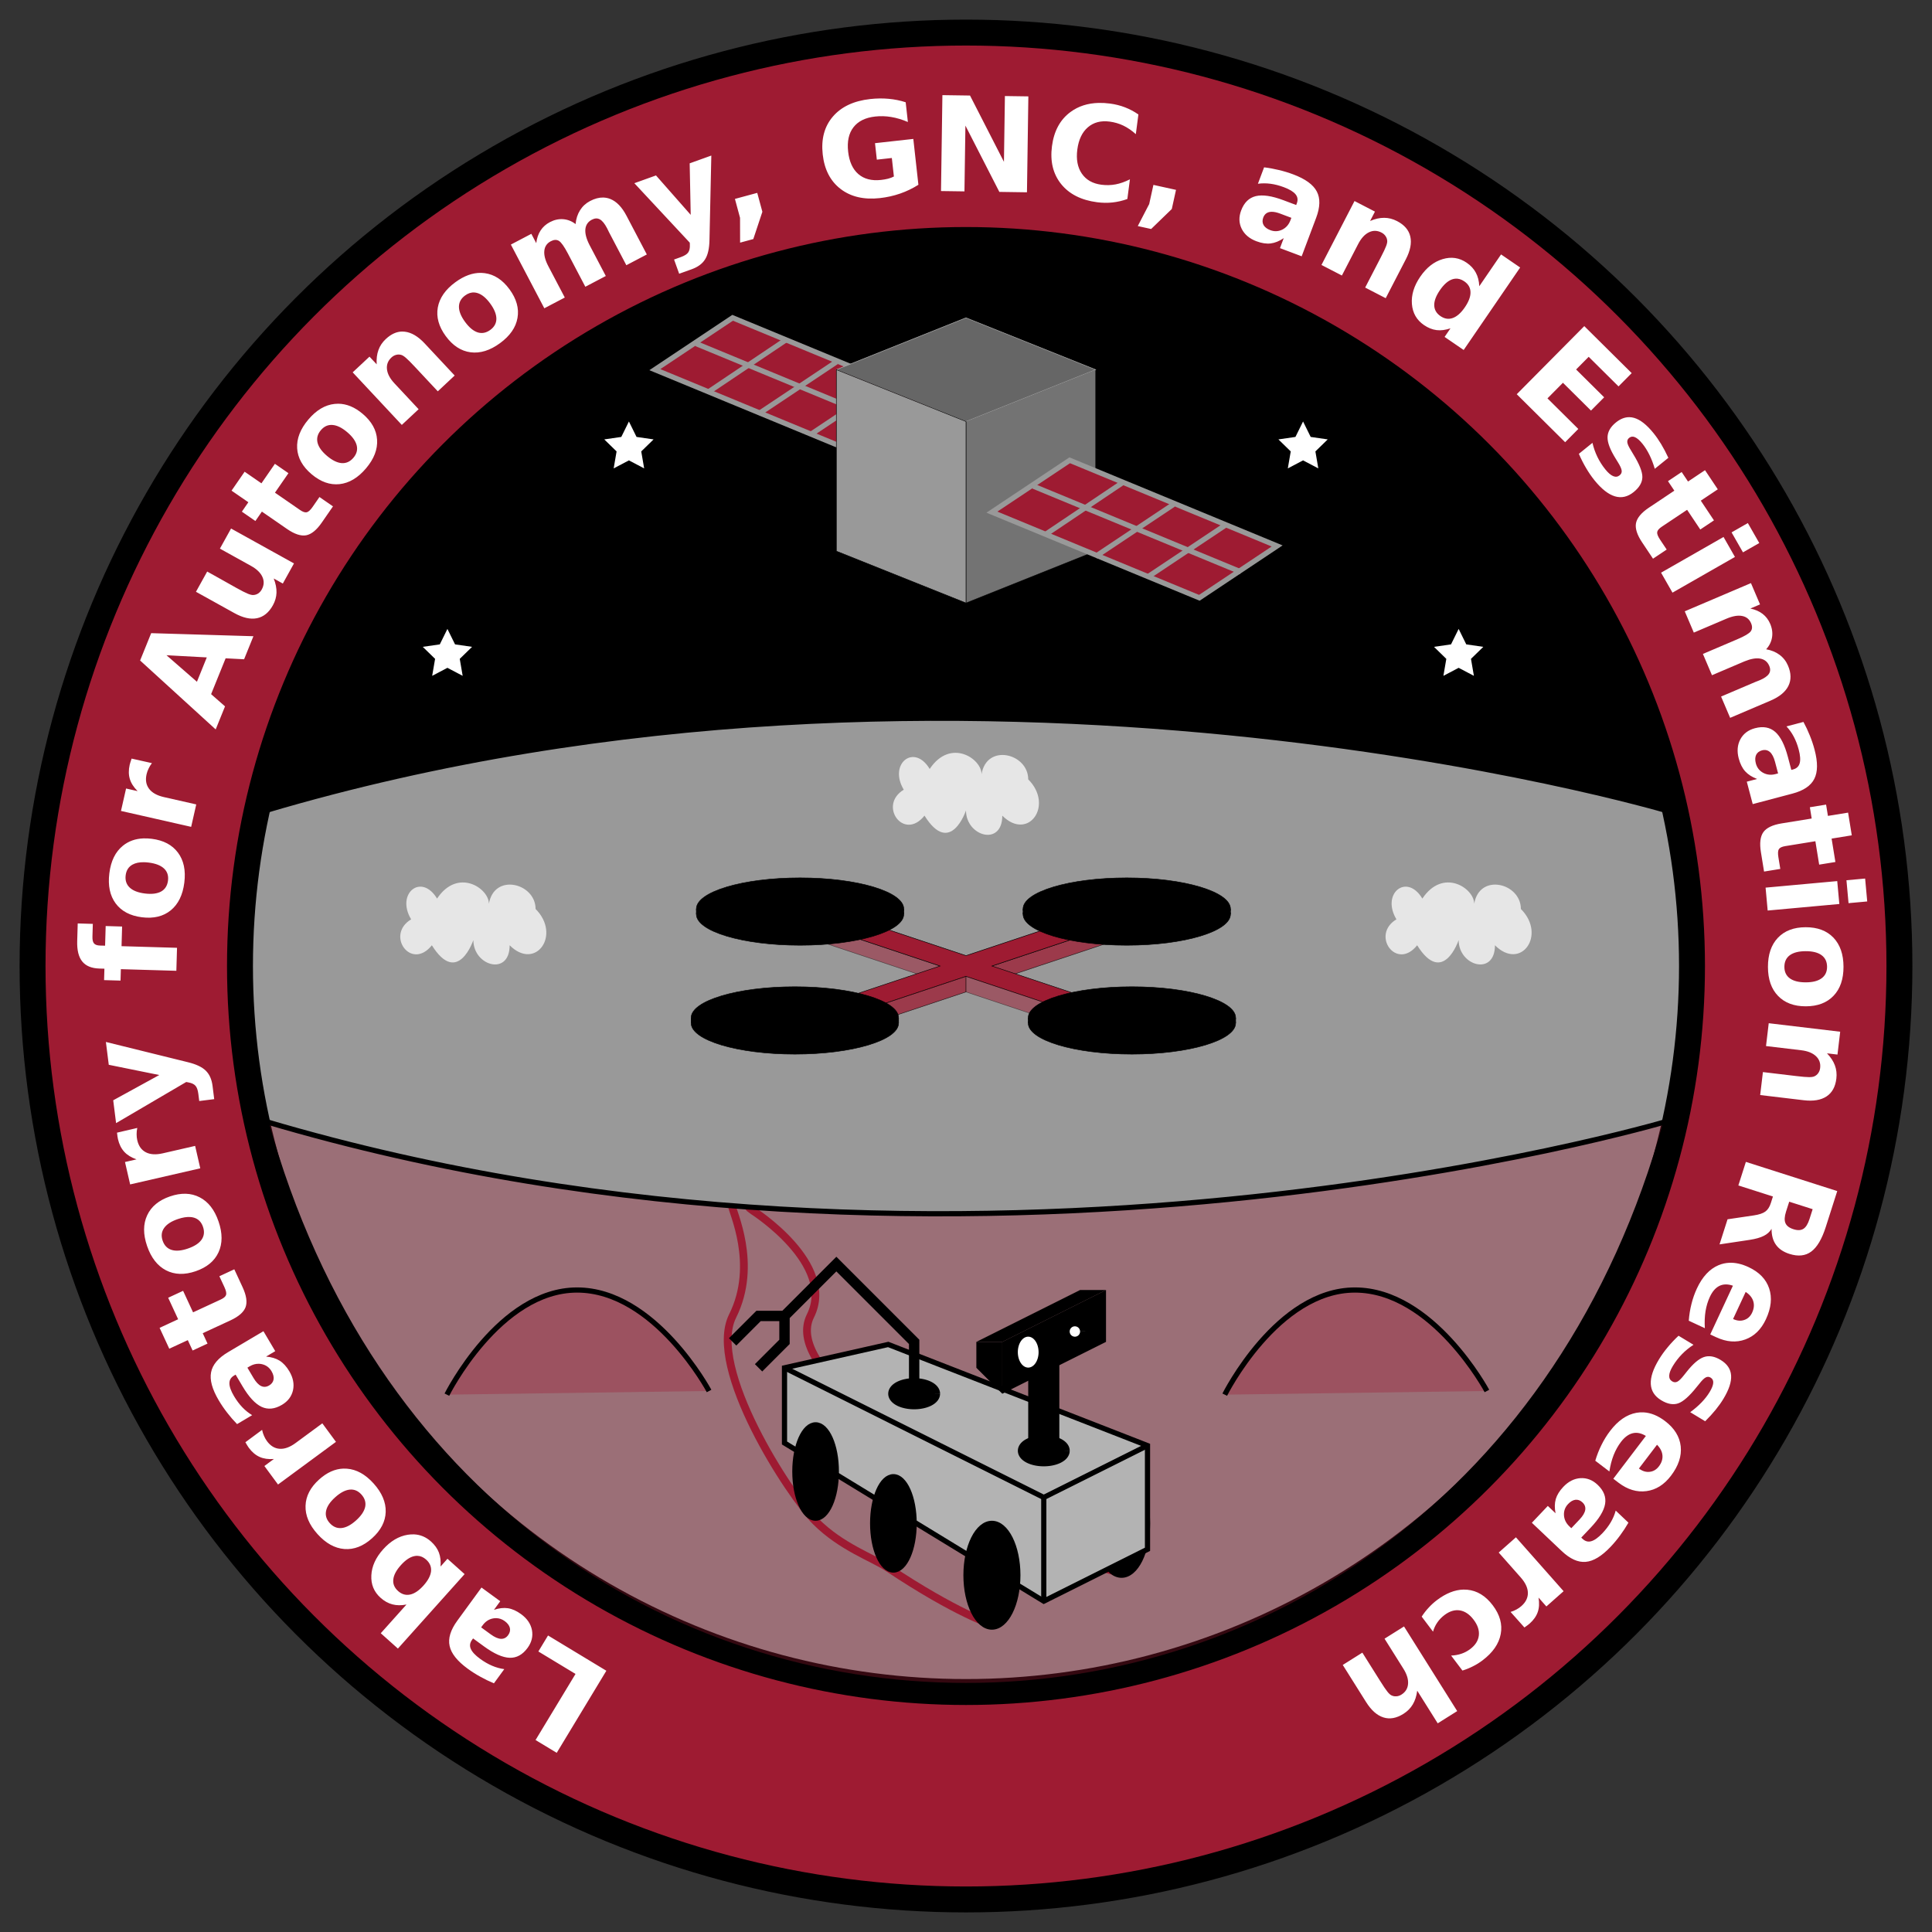 <?xml version="1.0" encoding="UTF-8" standalone="no"?>
<!-- Created with Inkscape (http://www.inkscape.org/) -->

<svg
   xmlns:dc="http://purl.org/dc/elements/1.1/"
   xmlns:cc="http://creativecommons.org/ns#"
   xmlns:rdf="http://www.w3.org/1999/02/22-rdf-syntax-ns#"
   xmlns:svg="http://www.w3.org/2000/svg"
   xmlns="http://www.w3.org/2000/svg"
   xmlns:sodipodi="http://sodipodi.sourceforge.net/DTD/sodipodi-0.dtd"
   xmlns:inkscape="http://www.inkscape.org/namespaces/inkscape"
   width="98.573mm"
   height="98.573mm"
   viewBox="0 0 98.573 98.573"
   version="1.1"
   id="svg8"
   inkscape:version="0.92.3 (2405546, 2018-03-11)"
   sodipodi:docname="logo.svg"
   inkscape:export-filename="C:\Users\jdlarson1\OneDrive - The University of Alabama\Documents - Personal\branding\lager_logo\logo.png"
   inkscape:export-xdpi="700"
   inkscape:export-ydpi="700">
  <rect x="0" y="0" width="98.573" height="98.573" fill="#333333" stroke="none"/>
  <defs
     id="defs2" />
  <sodipodi:namedview
     id="base"
     pagecolor="#ffffff"
     bordercolor="#666666"
     borderopacity="1.0"
     inkscape:pageopacity="0.0"
     inkscape:pageshadow="2"
     inkscape:zoom="2"
     inkscape:cx="-60.502647"
     inkscape:cy="190.44198"
     inkscape:document-units="mm"
     inkscape:current-layer="layer1"
     showgrid="true"
     inkscape:window-width="1920"
     inkscape:window-height="1017"
     inkscape:window-x="-8"
     inkscape:window-y="-8"
     inkscape:window-maximized="1"
     inkscape:snap-grids="true"
     inkscape:showpageshadow="0"
     inkscape:pagecheckerboard="0"
     inkscape:deskcolor="#d1d1d1"
     fit-margin-top="1"
     fit-margin-right="1"
     fit-margin-bottom="1"
     fit-margin-left="1">
    <inkscape:grid
       type="xygrid"
       id="grid815"
       originx="-56.547"
       originy="-104.172" />
  </sodipodi:namedview>
  <g
     inkscape:label="Layer 1"
     inkscape:groupmode="layer"
     id="layer1"
     transform="translate(-56.547,-94.255)">
    <ellipse
       style="fill:#9e1b32;fill-opacity:1;stroke:#000000;stroke-width:1.323;stroke-linejoin:bevel;stroke-miterlimit:4;stroke-dasharray:none;stroke-dashoffset:0"
       id="path817"
       cx="105.833"
       cy="143.542"
       rx="47.625"
       ry="47.625" />
    <circle
       style="fill:#999999;stroke:#000000;stroke-width:1.323;stroke-linejoin:bevel;stroke-miterlimit:4;stroke-dasharray:none;stroke-dashoffset:0"
       id="path819"
       cx="105.833"
       cy="143.542"
       r="37.042" />
    <path
       style="fill:#000000;stroke:#000000;stroke-width:0.265px;stroke-linecap:butt;stroke-linejoin:miter;stroke-opacity:1"
       d="m 70.115,135.604 c 35.719,-10.583 71.437,0 71.437,0 -6.615,-38.365 -63.5,-38.365 -71.437,0 z"
       id="path942"
       inkscape:connector-curvature="0"
       sodipodi:nodetypes="ccc" />
    <path
       style="font-style:normal;font-variant:normal;font-weight:bold;font-stretch:normal;font-size:6.703px;line-height:1.25;font-family:sans-serif;-inkscape-font-specification:'sans-serif Bold';text-align:start;letter-spacing:0px;word-spacing:0px;text-anchor:start;fill:#ffffff;fill-opacity:1;stroke:none;stroke-width:1;stroke-miterlimit:4;stroke-dasharray:none"
       d="m 394.828,373.996 -0.268,18.467 4.514,0.064 0.184,-12.664 6.533,12.762 5.318,0.078 0.268,-18.467 -4.514,-0.065 -0.186,12.664 -6.531,-12.762 z m -12.094,0.639 c -0.59,0.007 -1.192,0.045 -1.803,0.113 -3.164,0.351 -5.56,1.476 -7.191,3.375 -1.631,1.899 -2.284,4.328 -1.955,7.287 0.325,2.926 1.476,5.146 3.453,6.66 1.976,1.506 4.494,2.09 7.551,1.75 1.352,-0.15 2.648,-0.439 3.887,-0.867 1.239,-0.428 2.415,-0.994 3.531,-1.699 l -0.979,-8.826 -7.377,0.818 0.352,3.172 2.889,-0.32 0.396,3.564 c -0.321,0.168 -0.692,0.309 -1.111,0.422 -0.412,0.104 -0.862,0.184 -1.354,0.238 -1.811,0.201 -3.268,-0.171 -4.369,-1.119 -1.101,-0.948 -1.759,-2.393 -1.975,-4.336 -0.218,-1.959 0.124,-3.52 1.023,-4.682 0.907,-1.171 2.302,-1.861 4.188,-2.07 1.016,-0.113 2.044,-0.083 3.084,0.092 1.048,0.174 2.118,0.495 3.207,0.963 l -0.422,-3.799 c -1.042,-0.341 -2.137,-0.563 -3.285,-0.668 -0.57,-0.053 -1.15,-0.076 -1.74,-0.068 z m 42.166,0.859 c -2.092,0.052 -3.89,0.631 -5.395,1.738 -2.005,1.468 -3.199,3.664 -3.582,6.592 -0.382,2.919 0.207,5.351 1.766,7.293 1.56,1.934 3.866,3.101 6.916,3.5 1.022,0.134 2.018,0.147 2.988,0.041 0.97,-0.106 1.918,-0.328 2.844,-0.664 l 0.496,-3.789 c -0.953,0.482 -1.873,0.806 -2.76,0.973 -0.887,0.167 -1.8,0.189 -2.74,0.066 -1.684,-0.22 -2.938,-0.933 -3.762,-2.139 -0.824,-1.206 -1.112,-2.754 -0.865,-4.643 0.248,-1.897 0.925,-3.322 2.031,-4.275 1.106,-0.953 2.501,-1.318 4.186,-1.098 0.94,0.123 1.817,0.378 2.631,0.768 0.814,0.389 1.619,0.939 2.416,1.65 l 0.496,-3.789 c -0.808,-0.563 -1.666,-1.021 -2.576,-1.373 -0.91,-0.352 -1.878,-0.595 -2.9,-0.729 -0.762,-0.1 -1.492,-0.14 -2.189,-0.123 z m -74.562,10.135 -4.168,1.498 0.199,9.918 -6.684,-7.588 -4.168,1.496 10.674,11.453 0.014,0.402 c 0.031,0.646 -0.077,1.14 -0.322,1.482 -0.237,0.339 -0.71,0.635 -1.416,0.889 l -1.303,0.469 0.982,2.736 2.41,-0.865 c 1.203,-0.432 2.064,-1.07 2.584,-1.914 0.531,-0.839 0.812,-2.085 0.842,-3.734 z m 106.426,2.268 -1.189,3.162 c 0.79,-0.108 1.601,-0.108 2.432,0.002 0.831,0.11 1.691,0.332 2.578,0.666 1.096,0.412 1.845,0.87 2.246,1.373 0.404,0.496 0.481,1.072 0.234,1.729 l -0.121,0.324 -2.443,-0.92 c -2.238,-0.842 -4.017,-1.106 -5.334,-0.791 -1.309,0.318 -2.248,1.237 -2.82,2.758 -0.47,1.25 -0.438,2.426 0.1,3.527 0.548,1.096 1.495,1.897 2.838,2.402 0.996,0.375 1.906,0.516 2.734,0.422 0.831,-0.101 1.673,-0.441 2.525,-1.02 l -0.723,1.922 4.18,1.572 2.783,-7.398 c 0.781,-2.076 0.823,-3.77 0.127,-5.08 -0.686,-1.315 -2.198,-2.413 -4.537,-3.293 -0.895,-0.337 -1.813,-0.615 -2.752,-0.836 -0.936,-0.229 -1.889,-0.404 -2.857,-0.521 z m -21.309,3.381 -0.811,3.686 -2.199,4.24 2.572,0.566 3.977,-3.85 0.811,-3.686 z m -76.275,1.535 -4.297,1.164 0.984,3.641 0.012,4.777 2.543,-0.688 1.744,-5.252 z m -29.668,0.898 c -0.797,-0.015 -1.635,0.208 -2.516,0.67 -0.818,0.429 -1.464,1.025 -1.939,1.787 -0.472,0.751 -0.758,1.636 -0.855,2.656 -0.723,-0.561 -1.516,-0.876 -2.381,-0.943 -0.864,-0.068 -1.719,0.122 -2.566,0.566 -0.752,0.395 -1.351,0.931 -1.795,1.611 -0.437,0.676 -0.714,1.487 -0.832,2.434 l -0.943,-1.795 -3.941,2.07 6.439,12.266 3.943,-2.07 -3.17,-6.033 c -0.602,-1.146 -0.858,-2.135 -0.771,-2.963 0.083,-0.835 0.5,-1.449 1.252,-1.844 0.599,-0.314 1.12,-0.336 1.561,-0.065 0.437,0.264 1.012,1.076 1.725,2.434 l 3.357,6.396 3.943,-2.07 -3.164,-6.023 c -0.595,-1.169 -0.851,-2.166 -0.771,-2.99 0.087,-0.828 0.501,-1.437 1.246,-1.828 0.57,-0.299 1.086,-0.319 1.549,-0.059 0.459,0.253 0.917,0.815 1.373,1.684 0.1,0.19 0.172,0.337 0.219,0.443 0.054,0.102 0.102,0.202 0.145,0.301 l 3.357,6.396 3.943,-2.07 -3.922,-7.469 c -0.87,-1.657 -1.902,-2.727 -3.096,-3.209 -0.448,-0.181 -0.911,-0.274 -1.389,-0.283 z m 144.662,0.674 -6.365,12.307 3.934,2.033 3.131,-6.053 c 0.58,-1.121 1.268,-1.874 2.062,-2.262 0.798,-0.395 1.607,-0.379 2.428,0.045 0.337,0.174 0.599,0.403 0.787,0.686 0.193,0.276 0.3,0.58 0.32,0.916 0.019,0.251 -0.054,0.59 -0.219,1.016 -0.157,0.429 -0.511,1.174 -1.061,2.236 l -2.336,4.516 -0.631,1.221 3.955,2.045 3.877,-7.492 c 0.86,-1.663 1.146,-3.121 0.857,-4.375 -0.282,-1.251 -1.134,-2.243 -2.555,-2.979 -0.806,-0.417 -1.63,-0.626 -2.475,-0.627 -0.841,-0.008 -1.744,0.195 -2.709,0.605 l 0.932,-1.803 z m -15.992,2.072 c 0.472,-0.011 1.031,0.106 1.68,0.35 l 2.154,0.811 -0.18,0.475 c -0.317,0.841 -0.847,1.444 -1.592,1.807 -0.742,0.355 -1.502,0.387 -2.281,0.094 -0.625,-0.235 -1.06,-0.567 -1.305,-0.994 -0.234,-0.432 -0.252,-0.909 -0.055,-1.434 0.215,-0.571 0.594,-0.922 1.137,-1.053 0.138,-0.032 0.284,-0.051 0.441,-0.055 z m 44.207,8.207 -4.193,6.123 c -0.047,-1.012 -0.27,-1.883 -0.668,-2.615 -0.387,-0.734 -0.974,-1.372 -1.764,-1.912 -1.408,-0.964 -2.949,-1.194 -4.623,-0.691 -1.669,0.496 -3.108,1.624 -4.314,3.387 -1.207,1.762 -1.742,3.515 -1.605,5.258 0.141,1.736 0.916,3.084 2.324,4.049 0.796,0.545 1.604,0.869 2.424,0.971 0.82,0.102 1.713,-0.013 2.678,-0.342 l -1.133,1.654 3.674,2.516 10.875,-15.881 z m -196.375,3.553 c -1.617,-0.036 -3.269,0.563 -4.951,1.795 -1.929,1.413 -3.058,3.038 -3.389,4.875 -0.324,1.832 0.186,3.666 1.531,5.502 1.345,1.836 2.939,2.876 4.783,3.119 1.851,0.239 3.743,-0.348 5.672,-1.762 1.923,-1.408 3.042,-3.026 3.359,-4.854 0.324,-1.832 -0.186,-3.666 -1.531,-5.502 -1.345,-1.836 -2.939,-2.876 -4.783,-3.119 -0.23,-0.031 -0.46,-0.05 -0.691,-0.055 z m 187.52,1.121 c 0.599,-0.062 1.19,0.108 1.771,0.506 0.782,0.536 1.182,1.229 1.199,2.08 0.024,0.856 -0.339,1.827 -1.084,2.916 -0.745,1.089 -1.52,1.777 -2.326,2.064 -0.8,0.292 -1.593,0.169 -2.375,-0.367 -0.777,-0.531 -1.175,-1.224 -1.197,-2.08 -0.017,-0.851 0.346,-1.82 1.092,-2.908 0.745,-1.089 1.519,-1.78 2.318,-2.072 0.202,-0.072 0.402,-0.118 0.602,-0.139 z m -188.803,2.654 c 0.205,0.015 0.411,0.056 0.619,0.123 0.827,0.263 1.631,0.931 2.416,2.002 0.785,1.071 1.181,2.044 1.188,2.918 0.002,0.868 -0.386,1.586 -1.164,2.156 -0.792,0.58 -1.604,0.741 -2.438,0.482 -0.832,-0.27 -1.639,-0.941 -2.424,-2.012 -0.785,-1.071 -1.178,-2.041 -1.18,-2.908 0,-0.879 0.396,-1.608 1.188,-2.188 0.584,-0.428 1.181,-0.619 1.795,-0.574 z m 213.68,6.475 -13.004,13.113 9.32,9.242 2.533,-2.557 -5.938,-5.887 2.979,-3.004 5.402,5.355 2.535,-2.555 -5.402,-5.357 2.422,-2.441 5.744,5.697 2.535,-2.557 z m -227.559,1.045 c -1.102,0.002 -2.163,0.482 -3.186,1.438 -0.663,0.619 -1.136,1.327 -1.42,2.123 -0.289,0.79 -0.402,1.707 -0.338,2.754 l -1.387,-1.482 -3.234,3.023 9.459,10.121 3.236,-3.023 -4.654,-4.979 c -0.862,-0.922 -1.341,-1.823 -1.439,-2.701 -0.104,-0.885 0.181,-1.643 0.855,-2.273 0.277,-0.259 0.581,-0.43 0.91,-0.512 0.324,-0.088 0.647,-0.085 0.971,0.008 0.243,0.067 0.537,0.249 0.883,0.547 0.352,0.292 0.935,0.874 1.752,1.748 l 3.473,3.715 0.938,1.002 3.252,-3.041 -5.76,-6.162 v -0.002 c -1.278,-1.368 -2.555,-2.125 -3.834,-2.273 -0.159,-0.019 -0.319,-0.029 -0.477,-0.029 z m -12.342,13.898 c -0.23,-0.001 -0.46,0.011 -0.691,0.035 -1.845,0.19 -3.536,1.195 -5.074,3.016 -1.543,1.827 -2.26,3.672 -2.15,5.535 0.115,1.857 1.043,3.52 2.781,4.988 1.739,1.469 3.533,2.105 5.383,1.908 1.855,-0.203 3.556,-1.218 5.1,-3.045 1.538,-1.821 2.246,-3.655 2.125,-5.506 -0.115,-1.857 -1.043,-3.522 -2.781,-4.99 -1.521,-1.285 -3.085,-1.931 -4.691,-1.941 z m 248.602,2.588 c -0.88,-0.016 -1.749,0.321 -2.605,1.014 -1.057,0.856 -1.596,1.802 -1.619,2.838 -0.022,1.036 0.492,2.396 1.539,4.084 l 0.412,0.668 c 0.482,0.766 0.739,1.328 0.771,1.684 0.044,0.356 -0.087,0.659 -0.395,0.908 -0.365,0.296 -0.777,0.348 -1.238,0.158 -0.461,-0.189 -0.963,-0.62 -1.508,-1.293 -0.602,-0.744 -1.112,-1.547 -1.531,-2.406 -0.414,-0.853 -0.732,-1.757 -0.953,-2.713 l -2.617,2.117 c 0.424,0.983 0.888,1.895 1.391,2.74 0.502,0.856 1.04,1.642 1.615,2.354 1.359,1.68 2.668,2.708 3.93,3.088 1.262,0.38 2.467,0.106 3.615,-0.822 1.097,-0.887 1.654,-1.841 1.674,-2.865 0.02,-1.024 -0.57,-2.508 -1.771,-4.453 l -0.402,-0.676 c -0.432,-0.679 -0.675,-1.202 -0.725,-1.564 -0.044,-0.357 0.072,-0.646 0.348,-0.869 0.34,-0.275 0.716,-0.319 1.131,-0.135 0.426,0.186 0.905,0.606 1.434,1.26 0.493,0.609 0.939,1.318 1.34,2.129 0.401,0.811 0.747,1.709 1.035,2.695 l 2.615,-2.115 c -0.459,-0.987 -0.922,-1.868 -1.391,-2.645 -0.469,-0.777 -0.961,-1.482 -1.475,-2.117 -1.307,-1.616 -2.552,-2.591 -3.736,-2.928 -0.296,-0.084 -0.589,-0.129 -0.883,-0.135 z M 277.404,437.5 c 0.865,0.062 1.806,0.52 2.82,1.377 1.014,0.857 1.626,1.708 1.838,2.557 0.206,0.843 -0.002,1.634 -0.625,2.371 -0.633,0.75 -1.385,1.096 -2.256,1.041 -0.872,-0.067 -1.814,-0.528 -2.828,-1.385 -1.014,-0.857 -1.625,-1.708 -1.83,-2.551 -0.207,-0.855 0.007,-1.657 0.641,-2.406 0.623,-0.737 1.369,-1.071 2.24,-1.004 z m -11.09,7.48 -2.594,3.756 -3.236,-2.236 -2.518,3.645 3.236,2.234 -1.25,1.812 2.605,1.799 1.25,-1.811 4.834,3.34 c 1.438,0.994 2.667,1.401 3.684,1.221 1.014,-0.191 2.018,-1.007 3.012,-2.445 l 2.158,-3.123 -2.605,-1.801 -1.293,1.873 c -0.431,0.624 -0.812,0.977 -1.141,1.061 -0.335,0.079 -0.768,-0.064 -1.297,-0.43 l -4.834,-3.34 2.594,-3.754 z m 275.342,1.225 -3.27,2.186 -1.225,-1.832 -2.633,1.758 1.223,1.832 -4.887,3.264 c -1.454,0.971 -2.285,1.962 -2.492,2.973 -0.196,1.013 0.193,2.247 1.164,3.701 l 2.107,3.158 2.635,-1.76 -1.264,-1.893 c -0.421,-0.631 -0.612,-1.115 -0.568,-1.451 0.05,-0.341 0.342,-0.69 0.877,-1.047 l 4.887,-3.262 2.535,3.795 2.633,-1.758 -2.533,-3.797 3.271,-2.184 z m 8.248,10.182 -3.135,1.793 2.197,3.844 3.137,-1.793 z m -292.031,1.049 -2.148,3.873 5.982,3.318 c 1.103,0.612 1.837,1.321 2.201,2.127 0.364,0.806 0.321,1.612 -0.127,2.42 -0.184,0.332 -0.416,0.588 -0.697,0.771 -0.277,0.177 -0.585,0.275 -0.926,0.293 -0.263,0.015 -0.621,-0.07 -1.074,-0.256 -0.461,-0.19 -1.179,-0.554 -2.152,-1.094 -0.332,-0.184 -0.989,-0.554 -1.973,-1.109 -0.991,-0.559 -1.814,-1.021 -2.471,-1.385 l -1.211,-0.674 -2.162,3.895 7.4,4.105 c 1.637,0.908 3.085,1.237 4.348,0.984 1.266,-0.259 2.288,-1.089 3.064,-2.488 0.436,-0.786 0.667,-1.597 0.695,-2.43 0.025,-0.844 -0.153,-1.754 -0.535,-2.73 l 1.752,0.973 2.148,-3.873 z m 287.35,1.627 -12.027,6.875 2.197,3.846 12.027,-6.875 z m 5.279,8.883 -12.746,5.43 1.744,4.098 6.271,-2.672 c 1.191,-0.507 2.195,-0.685 3.014,-0.531 0.826,0.15 1.405,0.615 1.738,1.396 0.265,0.622 0.244,1.143 -0.062,1.561 -0.299,0.414 -1.153,0.92 -2.564,1.521 l -6.646,2.832 1.746,4.098 6.26,-2.668 c 1.213,-0.499 2.226,-0.675 3.041,-0.529 0.818,0.153 1.393,0.617 1.723,1.391 0.252,0.592 0.228,1.109 -0.068,1.549 -0.289,0.437 -0.884,0.848 -1.787,1.232 -0.197,0.084 -0.35,0.144 -0.459,0.182 -0.106,0.045 -0.211,0.085 -0.312,0.119 l -6.646,2.832 1.746,4.098 7.76,-3.307 c 1.722,-0.734 2.873,-1.677 3.449,-2.828 0.576,-1.151 0.552,-2.458 -0.072,-3.922 -0.362,-0.85 -0.904,-1.543 -1.625,-2.078 -0.71,-0.531 -1.569,-0.886 -2.578,-1.066 0.617,-0.675 0.995,-1.441 1.133,-2.297 0.137,-0.856 0.019,-1.723 -0.355,-2.604 -0.333,-0.781 -0.821,-1.423 -1.463,-1.92 -0.639,-0.49 -1.425,-0.83 -2.359,-1.023 l 1.865,-0.795 z m -308.01,9.637 -2.131,5.262 14.551,13.271 1.797,-4.438 -2.678,-2.352 2.795,-6.902 3.555,0.186 1.797,-4.438 z m 2.949,4.25 7.758,0.418 -1.898,4.689 z m 315.164,12.842 -3.266,0.861 c 0.546,0.581 1.016,1.242 1.408,1.982 0.392,0.741 0.709,1.569 0.951,2.486 0.299,1.132 0.359,2.008 0.182,2.627 -0.17,0.616 -0.594,1.014 -1.271,1.193 l -0.334,0.088 -0.668,-2.523 c -0.611,-2.312 -1.425,-3.914 -2.445,-4.805 -1.018,-0.883 -2.312,-1.116 -3.883,-0.701 -1.292,0.341 -2.231,1.051 -2.816,2.127 -0.576,1.082 -0.681,2.316 -0.314,3.703 0.272,1.029 0.686,1.854 1.242,2.475 0.564,0.619 1.33,1.108 2.295,1.467 l -1.986,0.523 1.141,4.318 7.643,-2.02 c 2.145,-0.567 3.55,-1.515 4.215,-2.842 0.674,-1.321 0.691,-3.19 0.053,-5.605 -0.244,-0.925 -0.548,-1.833 -0.912,-2.727 -0.356,-0.895 -0.767,-1.771 -1.232,-2.629 z m -7.545,5.402 c 0.411,-0.019 0.774,0.108 1.09,0.383 0.423,0.374 0.752,1.009 0.988,1.902 l 0.588,2.225 -0.49,0.129 c -0.869,0.23 -1.667,0.146 -2.395,-0.25 -0.72,-0.398 -1.186,-1.001 -1.398,-1.807 -0.171,-0.646 -0.151,-1.192 0.055,-1.639 0.216,-0.441 0.595,-0.732 1.137,-0.875 0.147,-0.039 0.289,-0.062 0.426,-0.068 z m -314.336,1.656 c -0.113,0.313 -0.192,0.554 -0.238,0.721 -0.054,0.165 -0.098,0.32 -0.131,0.465 -0.228,1.005 -0.221,1.916 0.025,2.732 0.24,0.807 0.739,1.588 1.498,2.344 l -2.219,-0.502 -0.98,4.318 13.512,3.064 0.979,-4.318 -6.225,-1.412 c -1.327,-0.301 -2.277,-0.83 -2.85,-1.586 -0.579,-0.766 -0.742,-1.703 -0.49,-2.812 0.086,-0.378 0.216,-0.742 0.389,-1.092 0.166,-0.36 0.38,-0.709 0.643,-1.047 z m 326.244,8.859 -3.125,0.508 0.352,2.172 -5.799,0.941 c -1.726,0.28 -2.892,0.838 -3.5,1.672 -0.599,0.841 -0.759,2.124 -0.479,3.85 l 0.607,3.748 3.127,-0.508 -0.365,-2.246 c -0.122,-0.749 -0.093,-1.267 0.086,-1.555 0.187,-0.289 0.598,-0.487 1.232,-0.59 l 5.801,-0.941 0.73,4.506 3.125,-0.508 -0.73,-4.504 3.883,-0.631 -0.709,-4.371 -3.883,0.631 z m -323.988,6.508 c -1.541,0.061 -2.853,0.533 -3.936,1.414 -1.442,1.166 -2.31,2.93 -2.605,5.295 -0.297,2.373 0.108,4.311 1.217,5.812 1.11,1.493 2.794,2.382 5.053,2.664 2.258,0.282 4.109,-0.164 5.553,-1.338 1.444,-1.182 2.314,-2.959 2.611,-5.332 0.296,-2.365 -0.112,-4.29 -1.223,-5.775 -1.11,-1.493 -2.794,-2.382 -5.053,-2.664 -0.565,-0.071 -1.104,-0.097 -1.617,-0.076 z m 0.109,4.586 c 0.294,0.005 0.606,0.027 0.936,0.068 1.317,0.165 2.297,0.545 2.938,1.141 0.632,0.594 0.887,1.369 0.768,2.326 -0.122,0.974 -0.562,1.675 -1.322,2.104 -0.767,0.419 -1.81,0.548 -3.127,0.383 -1.317,-0.165 -2.292,-0.544 -2.924,-1.139 -0.639,-0.604 -0.899,-1.393 -0.777,-2.367 0.12,-0.957 0.563,-1.645 1.33,-2.064 0.569,-0.315 1.296,-0.465 2.18,-0.451 z m 331.395,3.143 -3.596,0.328 0.402,4.41 3.596,-0.328 z m -5.371,0.49 -13.795,1.26 0.402,4.41 13.797,-1.26 z m -338.764,8.152 -0.1,3.389 c -0.052,1.764 0.272,3.075 0.973,3.938 0.692,0.862 1.794,1.315 3.303,1.359 l 0.963,0.027 -0.064,2.201 3.166,0.092 0.065,-2.201 10.684,0.314 0.129,-4.426 -10.682,-0.314 0.109,-3.783 -3.164,-0.094 -0.111,3.783 -0.965,-0.025 c -0.561,-0.016 -0.949,-0.152 -1.164,-0.406 -0.224,-0.254 -0.325,-0.694 -0.307,-1.32 l 0.072,-2.447 z m 332.678,0.73 c -2.276,0.006 -4.055,0.684 -5.338,2.031 -1.282,1.356 -1.921,3.23 -1.916,5.621 0.006,2.383 0.655,4.24 1.945,5.572 1.29,1.34 3.072,2.009 5.348,2.004 2.276,-0.006 4.057,-0.684 5.34,-2.031 1.282,-1.339 1.919,-3.201 1.914,-5.584 -0.006,-2.391 -0.653,-4.262 -1.943,-5.611 -1.29,-1.34 -3.074,-2.007 -5.35,-2.002 z m 0.012,4.613 c 1.328,-0.003 2.343,0.25 3.045,0.76 0.711,0.518 1.068,1.267 1.07,2.248 0.003,0.965 -0.351,1.704 -1.059,2.217 -0.7,0.514 -1.713,0.773 -3.041,0.775 -1.328,0.003 -2.346,-0.25 -3.057,-0.76 -0.702,-0.509 -1.056,-1.246 -1.059,-2.211 -0.003,-0.981 0.347,-1.733 1.047,-2.254 0.708,-0.514 1.725,-0.773 3.053,-0.775 z m -7.115,13.869 -0.523,4.396 6.768,0.807 c 1.253,0.149 2.2,0.529 2.842,1.137 0.65,0.609 0.922,1.372 0.812,2.289 -0.045,0.377 -0.168,0.701 -0.367,0.977 -0.191,0.276 -0.439,0.483 -0.746,0.621 -0.229,0.106 -0.571,0.157 -1.027,0.152 -0.457,0.004 -1.279,-0.065 -2.467,-0.207 l -5.049,-0.602 -1.363,-0.162 -0.527,4.422 8.377,0.998 h 0.002 c 1.859,0.222 3.323,-0.024 4.396,-0.734 1.072,-0.703 1.703,-1.847 1.893,-3.436 0.107,-0.901 0.013,-1.748 -0.283,-2.539 -0.288,-0.79 -0.794,-1.563 -1.518,-2.322 l 2.016,0.24 0.523,-4.398 z m -320.15,3.609 0.551,4.395 9.723,1.971 -8.865,4.865 0.553,4.395 13.504,-7.918 0.396,0.076 c 0.637,0.111 1.097,0.323 1.377,0.637 0.279,0.306 0.465,0.832 0.559,1.576 l 0.174,1.375 2.883,-0.363 -0.318,-2.541 c -0.159,-1.268 -0.594,-2.247 -1.305,-2.939 -0.703,-0.701 -1.856,-1.246 -3.459,-1.635 z m 6.041,16.553 -3.902,0.91 c 0.034,0.331 0.065,0.581 0.096,0.752 0.023,0.173 0.051,0.33 0.084,0.475 0.231,1.005 0.635,1.822 1.211,2.451 0.566,0.623 1.354,1.111 2.365,1.463 l -2.219,0.51 0.992,4.314 13.502,-3.1 -0.99,-4.316 -6.221,1.428 c -1.326,0.305 -2.412,0.241 -3.256,-0.191 -0.854,-0.439 -1.407,-1.211 -1.662,-2.32 -0.087,-0.378 -0.129,-0.762 -0.125,-1.152 -0.006,-0.396 0.035,-0.804 0.125,-1.223 z m 309.709,6.537 -1.449,4.537 6.658,2.125 -0.41,1.285 c -0.236,0.738 -0.586,1.276 -1.049,1.613 -0.465,0.345 -1.205,0.593 -2.223,0.744 l -5.057,0.748 -1.543,4.832 5.781,-0.867 c 1.174,-0.179 2.087,-0.439 2.74,-0.775 0.658,-0.326 1.158,-0.776 1.498,-1.352 -0.008,1.244 0.272,2.264 0.84,3.061 0.566,0.804 1.431,1.39 2.594,1.762 1.681,0.537 3.083,0.388 4.207,-0.447 1.121,-0.828 2.051,-2.401 2.791,-4.719 l 2.213,-6.928 z m -300.365,6.135 c -0.951,-0.029 -1.965,0.14 -3.041,0.51 -2.153,0.739 -3.62,1.954 -4.4,3.643 -0.783,1.681 -0.789,3.648 -0.016,5.902 0.776,2.262 1.993,3.824 3.648,4.686 1.653,0.854 3.556,0.912 5.709,0.174 2.153,-0.739 3.62,-1.954 4.4,-3.643 0.778,-1.697 0.778,-3.675 0.002,-5.938 -0.773,-2.254 -1.984,-3.804 -3.635,-4.65 -0.827,-0.427 -1.716,-0.655 -2.668,-0.684 z m 308.709,1.529 4.512,1.441 -0.609,1.908 c -0.304,0.951 -0.694,1.575 -1.17,1.873 -0.479,0.306 -1.119,0.332 -1.92,0.076 -0.809,-0.258 -1.323,-0.652 -1.543,-1.182 -0.223,-0.521 -0.184,-1.258 0.119,-2.209 z M 250.086,590 c 0.235,0.021 0.457,0.062 0.666,0.125 0.829,0.256 1.402,0.841 1.715,1.754 0.318,0.928 0.229,1.752 -0.266,2.471 -0.505,0.714 -1.385,1.286 -2.641,1.717 -1.256,0.431 -2.298,0.518 -3.127,0.262 -0.839,-0.261 -1.418,-0.855 -1.736,-1.783 -0.313,-0.913 -0.218,-1.726 0.287,-2.439 0.497,-0.711 1.373,-1.282 2.629,-1.713 0.942,-0.323 1.767,-0.454 2.473,-0.393 z m 296.234,8.807 c -0.702,0.032 -1.381,0.182 -2.035,0.451 -1.739,0.728 -3.136,2.227 -4.193,4.5 -0.442,0.95 -0.79,1.944 -1.045,2.98 -0.262,1.033 -0.435,2.108 -0.518,3.225 l 3.096,1.439 c -0.074,-1.171 -0.031,-2.261 0.129,-3.27 0.164,-0.997 0.441,-1.917 0.834,-2.762 0.487,-1.047 1.101,-1.753 1.844,-2.117 0.742,-0.364 1.608,-0.374 2.596,-0.033 l -4.367,9.387 1.145,0.533 v -0.002 c 1.989,0.925 3.854,1.069 5.596,0.434 1.738,-0.628 3.066,-1.928 3.984,-3.902 1.009,-2.168 1.216,-4.146 0.619,-5.934 -0.6,-1.78 -1.926,-3.147 -3.975,-4.1 -1.304,-0.606 -2.539,-0.883 -3.709,-0.83 z m -287.824,1.256 -2.875,1.332 0.957,2.064 c 0.319,0.688 0.432,1.196 0.338,1.521 -0.102,0.329 -0.446,0.628 -1.029,0.898 l -5.332,2.471 -1.918,-4.143 -2.873,1.332 1.918,4.141 -3.568,1.654 1.861,4.018 3.568,-1.652 0.926,1.998 2.873,-1.332 -0.926,-1.998 5.332,-2.469 c 1.586,-0.735 2.559,-1.586 2.92,-2.553 0.35,-0.971 0.159,-2.25 -0.576,-3.836 z m 290.988,4.355 c 0.767,0.502 1.253,1.097 1.461,1.785 0.215,0.691 0.143,1.425 -0.219,2.203 -0.334,0.718 -0.839,1.188 -1.516,1.41 -0.672,0.233 -1.39,0.171 -2.152,-0.184 z m -285.379,7.562 -6.801,4.027 c -1.909,1.13 -3.002,2.425 -3.279,3.883 -0.288,1.455 0.205,3.258 1.479,5.408 0.487,0.823 1.027,1.615 1.621,2.375 0.587,0.764 1.222,1.495 1.904,2.193 l 2.904,-1.721 c -0.684,-0.41 -1.315,-0.918 -1.895,-1.523 -0.579,-0.606 -1.11,-1.317 -1.594,-2.133 -0.597,-1.008 -0.893,-1.833 -0.891,-2.477 -0.005,-0.639 0.293,-1.137 0.896,-1.494 l 0.299,-0.178 1.33,2.246 c 1.219,2.058 2.44,3.377 3.664,3.955 1.22,0.571 2.53,0.443 3.928,-0.385 1.149,-0.681 1.859,-1.62 2.129,-2.814 0.259,-1.198 0.022,-2.414 -0.709,-3.648 -0.542,-0.915 -1.167,-1.596 -1.871,-2.041 -0.712,-0.441 -1.581,-0.703 -2.607,-0.785 l 1.768,-1.047 z m 272.455,0.873 c -0.781,0.732 -1.483,1.477 -2.107,2.236 -0.635,0.762 -1.19,1.535 -1.664,2.318 -1.119,1.848 -1.643,3.43 -1.572,4.746 0.071,1.316 0.737,2.354 2,3.119 1.206,0.731 2.293,0.932 3.264,0.604 0.97,-0.328 2.166,-1.386 3.588,-3.176 l 0.5,-0.609 c 0.492,-0.637 0.9,-1.041 1.225,-1.211 0.32,-0.164 0.632,-0.152 0.936,0.031 0.374,0.226 0.543,0.565 0.51,1.018 -0.03,0.464 -0.263,1.056 -0.699,1.775 -0.406,0.67 -0.92,1.33 -1.547,1.982 -0.626,0.652 -1.356,1.281 -2.186,1.887 l 2.879,1.744 c 0.772,-0.766 1.444,-1.501 2.016,-2.205 0.572,-0.705 1.069,-1.405 1.492,-2.104 1.077,-1.777 1.572,-3.282 1.486,-4.51 -0.085,-1.228 -0.756,-2.222 -2.012,-2.982 -1.164,-0.705 -2.235,-0.892 -3.217,-0.561 -0.981,0.331 -2.089,1.274 -3.322,2.832 l -0.488,0.615 c -0.557,0.713 -0.997,1.145 -1.32,1.297 -0.32,0.163 -0.65,0.143 -0.988,-0.062 -0.403,-0.244 -0.593,-0.614 -0.57,-1.111 0.022,-0.498 0.256,-1.117 0.705,-1.857 0.496,-0.818 1.078,-1.572 1.744,-2.258 0.662,-0.679 1.405,-1.284 2.229,-1.816 z m -273.338,5.398 c 0.2,0.006 0.4,0.03 0.602,0.076 0.801,0.187 1.413,0.639 1.838,1.355 0.34,0.575 0.473,1.106 0.396,1.592 -0.088,0.483 -0.373,0.867 -0.855,1.152 -0.525,0.311 -1.04,0.349 -1.545,0.111 -0.509,-0.245 -0.998,-0.766 -1.469,-1.561 L 261.018,619 l 0.436,-0.26 c 0.58,-0.344 1.17,-0.505 1.77,-0.488 z m 266.607,9.352 c -0.462,-0.026 -0.927,0.004 -1.391,0.086 -1.855,0.34 -3.54,1.505 -5.059,3.5 -0.634,0.833 -1.188,1.729 -1.658,2.688 -0.477,0.953 -0.874,1.968 -1.193,3.041 l 2.715,2.066 c 0.178,-1.16 0.453,-2.215 0.824,-3.166 0.373,-0.939 0.842,-1.778 1.406,-2.52 0.699,-0.919 1.451,-1.477 2.254,-1.674 0.803,-0.197 1.651,-0.025 2.543,0.52 L 524,640.383 l 1.004,0.766 c 1.745,1.329 3.536,1.868 5.373,1.619 1.833,-0.242 3.408,-1.231 4.727,-2.963 1.448,-1.903 2.074,-3.791 1.873,-5.664 -0.206,-1.867 -1.208,-3.485 -3.006,-4.854 -1.373,-1.045 -2.753,-1.607 -4.141,-1.684 z m -254.387,2.115 -5.141,3.785 c -1.096,0.807 -2.116,1.178 -3.062,1.117 -0.958,-0.063 -1.775,-0.552 -2.449,-1.469 -0.23,-0.312 -0.42,-0.649 -0.572,-1.008 -0.163,-0.361 -0.287,-0.75 -0.371,-1.17 l -3.219,2.385 c 0.162,0.29 0.291,0.508 0.387,0.652 0.089,0.149 0.178,0.285 0.266,0.404 0.611,0.83 1.307,1.419 2.086,1.768 0.767,0.347 1.684,0.48 2.752,0.4 l -1.834,1.35 2.627,3.564 11.156,-8.213 z m 256.973,4.121 c 0.642,0.654 0.991,1.34 1.047,2.057 0.062,0.721 -0.166,1.423 -0.686,2.105 -0.48,0.63 -1.073,0.98 -1.781,1.053 -0.707,0.084 -1.395,-0.127 -2.064,-0.637 z m -252.941,4.594 c -1.606,0.058 -3.151,0.754 -4.633,2.084 -1.694,1.52 -2.569,3.211 -2.629,5.07 -0.065,1.854 0.699,3.666 2.291,5.439 1.597,1.78 3.325,2.743 5.186,2.891 1.855,0.141 3.63,-0.548 5.324,-2.068 1.694,-1.52 2.571,-3.211 2.631,-5.07 0.054,-1.866 -0.719,-3.689 -2.316,-5.469 -1.592,-1.774 -3.312,-2.727 -5.162,-2.861 -0.232,-0.018 -0.462,-0.024 -0.691,-0.016 z m 238.211,1.836 c -1.223,0.08 -2.328,0.64 -3.314,1.682 -0.732,0.772 -1.216,1.558 -1.451,2.357 -0.229,0.805 -0.241,1.713 -0.039,2.723 l -1.49,-1.412 -3.072,3.242 5.738,5.436 c 1.61,1.526 3.153,2.223 4.631,2.09 1.478,-0.121 3.078,-1.091 4.797,-2.904 0.658,-0.694 1.27,-1.43 1.838,-2.209 0.574,-0.774 1.105,-1.584 1.59,-2.432 l -2.451,-2.324 c -0.207,0.77 -0.523,1.517 -0.947,2.24 -0.424,0.723 -0.961,1.429 -1.613,2.117 -0.805,0.85 -1.519,1.361 -2.139,1.535 -0.613,0.18 -1.175,0.029 -1.684,-0.453 l -0.25,-0.238 1.795,-1.895 c 1.645,-1.736 2.578,-3.271 2.799,-4.607 0.215,-1.33 -0.268,-2.553 -1.447,-3.67 -0.97,-0.919 -2.066,-1.345 -3.289,-1.277 z m -236.975,2.211 c 0.863,-0.088 1.617,0.227 2.262,0.945 0.655,0.73 0.895,1.524 0.721,2.379 -0.186,0.854 -0.774,1.724 -1.762,2.611 -0.988,0.887 -1.914,1.373 -2.777,1.461 -0.875,0.087 -1.639,-0.235 -2.295,-0.965 -0.644,-0.718 -0.874,-1.503 -0.688,-2.357 0.18,-0.849 0.764,-1.717 1.752,-2.604 0.988,-0.887 1.918,-1.377 2.787,-1.471 z m 236.01,1.953 c 0.489,-0.048 0.937,0.122 1.344,0.508 0.443,0.42 0.62,0.904 0.529,1.455 -0.096,0.557 -0.46,1.169 -1.096,1.84 l -1.582,1.672 -0.369,-0.35 c -0.652,-0.618 -1.001,-1.341 -1.047,-2.168 -0.04,-0.821 0.226,-1.534 0.799,-2.139 0.459,-0.485 0.933,-0.759 1.422,-0.818 z m -223.6,6.666 c -0.402,-0.019 -0.816,0.005 -1.246,0.074 -1.725,0.282 -3.301,1.218 -4.727,2.809 -1.425,1.591 -2.18,3.255 -2.266,4.994 -0.091,1.745 0.5,3.187 1.771,4.326 0.719,0.644 1.483,1.069 2.295,1.275 0.806,0.212 1.705,0.222 2.699,0.027 l -4.951,5.527 3.299,2.955 12.842,-14.336 -3.299,-2.955 -1.336,1.492 c 0.085,-1.009 -0.02,-1.906 -0.314,-2.689 -0.3,-0.778 -0.809,-1.487 -1.527,-2.131 -0.954,-0.854 -2.035,-1.311 -3.24,-1.369 z m 212.131,0.562 -3.316,2.934 4.229,4.781 c 0.902,1.019 1.364,2.003 1.387,2.951 0.023,0.96 -0.392,1.816 -1.244,2.57 -0.29,0.257 -0.607,0.477 -0.951,0.66 -0.345,0.195 -0.724,0.352 -1.135,0.473 l 2.666,2.994 c 0.274,-0.188 0.478,-0.335 0.613,-0.443 0.141,-0.103 0.268,-0.203 0.379,-0.301 0.772,-0.683 1.297,-1.428 1.574,-2.234 0.276,-0.795 0.327,-1.721 0.152,-2.777 l 1.508,1.705 3.316,-2.936 z m -211.506,3.566 c 0.6,0.014 1.164,0.258 1.693,0.732 0.706,0.633 1.019,1.377 0.938,2.234 -0.093,0.858 -0.576,1.775 -1.451,2.752 -0.875,0.977 -1.731,1.556 -2.568,1.736 -0.849,0.181 -1.626,-0.045 -2.332,-0.678 -0.706,-0.633 -1.012,-1.373 -0.918,-2.219 0.087,-0.852 0.571,-1.769 1.451,-2.752 0.88,-0.983 1.739,-1.564 2.576,-1.744 0.208,-0.046 0.411,-0.067 0.611,-0.062 z m 12.344,6.105 -4.658,6.385 c -1.308,1.792 -1.801,3.412 -1.48,4.861 0.309,1.451 1.472,2.914 3.49,4.387 0.773,0.564 1.582,1.077 2.428,1.541 0.841,0.471 1.711,0.893 2.613,1.266 l 1.992,-2.729 c -0.79,-0.107 -1.571,-0.324 -2.342,-0.652 -0.771,-0.328 -1.541,-0.771 -2.307,-1.33 -0.946,-0.69 -1.545,-1.332 -1.797,-1.924 -0.257,-0.586 -0.177,-1.16 0.236,-1.727 l 0.203,-0.281 2.109,1.539 c 1.932,1.41 3.573,2.139 4.926,2.188 1.347,0.043 2.499,-0.59 3.457,-1.902 0.788,-1.079 1.069,-2.221 0.846,-3.426 -0.235,-1.203 -0.931,-2.226 -2.09,-3.072 -0.859,-0.627 -1.702,-1.008 -2.525,-1.139 -0.828,-0.125 -1.73,-0.021 -2.705,0.309 l 1.211,-1.66 z m 189.07,0.396 c -1.669,0.035 -3.377,0.711 -5.121,2.029 -0.572,0.432 -1.102,0.916 -1.588,1.449 -0.498,0.531 -0.945,1.107 -1.344,1.729 l 2.184,2.893 c 0.177,-0.641 0.454,-1.233 0.83,-1.775 0.369,-0.537 0.83,-1.014 1.383,-1.432 0.987,-0.746 1.974,-1.041 2.959,-0.887 0.984,0.166 1.866,0.766 2.646,1.799 0.781,1.033 1.114,2.042 1,3.027 -0.115,0.997 -0.667,1.868 -1.654,2.613 -0.52,0.393 -1.078,0.691 -1.678,0.896 -0.606,0.21 -1.275,0.331 -2.004,0.365 l 2.178,2.883 c 0.713,-0.219 1.391,-0.493 2.031,-0.822 0.639,-0.317 1.247,-0.693 1.826,-1.131 1.994,-1.506 3.166,-3.198 3.516,-5.074 0.355,-1.87 -0.158,-3.717 -1.535,-5.539 -1.377,-1.822 -3.015,-2.822 -4.916,-2.998 -0.237,-0.021 -0.474,-0.03 -0.713,-0.025 z m -186.229,5.5 c 0.582,0.011 1.126,0.2 1.631,0.568 0.54,0.394 0.869,0.828 0.99,1.305 0.11,0.479 5.1e-4,0.945 -0.33,1.398 -0.36,0.494 -0.819,0.731 -1.377,0.711 -0.564,-0.024 -1.219,-0.309 -1.965,-0.854 l -1.859,-1.355 0.299,-0.41 c 0.53,-0.726 1.203,-1.166 2.018,-1.316 0.202,-0.036 0.4,-0.051 0.594,-0.047 z m 174.775,1.598 -3.75,2.355 3.625,5.771 c 0.671,1.068 0.972,2.043 0.902,2.924 -0.065,0.888 -0.487,1.579 -1.27,2.07 -0.321,0.203 -0.653,0.312 -0.992,0.33 -0.335,0.025 -0.651,-0.039 -0.951,-0.191 -0.226,-0.111 -0.48,-0.345 -0.764,-0.703 -0.29,-0.353 -0.757,-1.044 -1.402,-2.07 l -2.691,-4.283 -0.73,-1.162 -3.771,2.369 4.488,7.143 c 0.996,1.585 2.107,2.571 3.334,2.959 1.22,0.392 2.509,0.164 3.863,-0.688 0.768,-0.483 1.368,-1.089 1.797,-1.816 0.433,-0.72 0.718,-1.599 0.854,-2.639 l 3.947,6.283 3.75,-2.355 z m -164.805,1.738 -1.863,3.08 7.154,4.326 -7.695,12.723 4.076,2.465 9.557,-15.803 z"
       transform="scale(0.265)"
       id="path1371"
       inkscape:connector-curvature="0" />
    <path
       style="opacity:1;fill:none;fill-opacity:1;stroke:#9e1b32;stroke-width:0.397;stroke-dasharray:none;stroke-dashoffset:0;stroke-opacity:1"
       d="m 107.156,177.144 c 0,0 -1.815,-0.572 -5.296,-2.893 -0.794,-0.529 -2.377,-1.054 -3.7,-2.377 -1.323,-1.323 -5.556,-7.832 -4.233,-10.478 1.323,-2.646 -0.054,-5.398 -0.037,-5.634"
       id="path18770"
       sodipodi:nodetypes="csssc"
       inkscape:connector-curvature="0" />
    <path
       style="fill:none;fill-opacity:1;stroke:#9e1b32;stroke-width:0.397;stroke-dasharray:none;stroke-dashoffset:0;stroke-opacity:1"
       d="m 113.771,174.498 c 0,0 -1.811,-0.198 -5.292,-2.519 -0.794,-0.529 -2.646,-1.323 -3.969,-2.646 -1.323,-1.323 -7.938,-5.292 -6.615,-7.938 1.323,-2.646 -2.91,-5.353 -2.91,-5.353 -0.148,-0.119 -0.254,-0.153 -0.265,-0.285"
       id="path18770-9"
       sodipodi:nodetypes="cssscc"
       inkscape:connector-curvature="0" />
    <path
       style="fill:#9e1b32;fill-opacity:0.33;stroke:#000000;stroke-width:0.265px;stroke-linecap:butt;stroke-linejoin:miter;stroke-opacity:1"
       d="m 70.115,151.479 c 35.719,10.583 71.438,0 71.438,0 -10.583,38.365 -60.854,38.365 -71.438,0 z"
       id="path942-8"
       inkscape:connector-curvature="0"
       sodipodi:nodetypes="ccc" />
    <path
       style="opacity:0.5;fill:#9e1b32;fill-opacity:1;stroke:#000000;stroke-width:0.026;stroke-linecap:butt;stroke-linejoin:miter;stroke-miterlimit:4;stroke-dasharray:none;stroke-opacity:1"
       d="m 96.573,140.896 v 0.794 l 7.938,2.646 v -0.794 z"
       id="path834"
       inkscape:connector-curvature="0"
       sodipodi:nodetypes="ccccc" />
    <path
       style="opacity:0.75;fill:#999999;fill-opacity:1;stroke:#000000;stroke-width:0.026;stroke-linecap:butt;stroke-linejoin:miter;stroke-miterlimit:4;stroke-dasharray:none;stroke-opacity:1"
       d="m 105.833,115.76 v 9.26 l 6.615,-2.646 v -9.26 z"
       id="path828"
       inkscape:connector-curvature="0" />
    <path
       style="fill:#b3b3b3;fill-opacity:1;stroke:#999999;stroke-width:0.265;stroke-dasharray:none;stroke-dashoffset:0"
       d="m 99.219,116.417 3.969,-2.646"
       id="path12808-9"
       inkscape:connector-curvature="0" />
    <path
       style="opacity:0.75;fill:#9e1b32;fill-opacity:1;stroke:#000000;stroke-width:0.026;stroke-linecap:butt;stroke-linejoin:miter;stroke-miterlimit:4;stroke-dasharray:none;stroke-opacity:1"
       d="m 115.094,140.896 v 0.794 l -7.938,2.646 v -0.794 z"
       id="path844"
       inkscape:connector-curvature="0"
       sodipodi:nodetypes="ccccc" />
    <path
       style="fill:#9e1b32;fill-opacity:1;stroke:#000000;stroke-width:0.026;stroke-linecap:butt;stroke-linejoin:miter;stroke-miterlimit:4;stroke-dasharray:none;stroke-opacity:1"
       d="m 107.156,143.542 7.938,-2.646 -1.323,-0.529 -7.938,2.646 -7.937,-2.646 -1.323,0.529 7.938,2.646 -7.938,2.646 1.323,0.529 7.937,-2.646 7.938,2.646 1.323,-0.529 z"
       id="path832"
       inkscape:connector-curvature="0"
       sodipodi:nodetypes="ccccccccccccc" />
    <path
       style="opacity:0.5;fill:#9e1b32;fill-opacity:1;stroke:#000000;stroke-width:0.026;stroke-linecap:butt;stroke-linejoin:miter;stroke-miterlimit:4;stroke-dasharray:none;stroke-opacity:1"
       d="m 96.573,146.188 v 0.529 l 1.323,0.529 v -0.529 z"
       id="path836"
       inkscape:connector-curvature="0"
       sodipodi:nodetypes="ccccc" />
    <path
       style="opacity:0.75;fill:#9e1b32;fill-opacity:1;stroke:#000000;stroke-width:0.026;stroke-linecap:butt;stroke-linejoin:miter;stroke-miterlimit:4;stroke-dasharray:none;stroke-opacity:1"
       d="m 97.896,147.51 7.937,-2.646 v -0.794 l -7.937,2.646 z"
       id="path838"
       inkscape:connector-curvature="0"
       sodipodi:nodetypes="ccccc" />
    <path
       style="opacity:0.5;fill:#9e1b32;fill-opacity:1;stroke:#000000;stroke-width:0.026;stroke-linecap:butt;stroke-linejoin:miter;stroke-miterlimit:4;stroke-dasharray:none;stroke-opacity:1"
       d="m 105.833,144.865 7.938,2.646 v -0.794 l -7.938,-2.646 z"
       id="path840"
       inkscape:connector-curvature="0"
       sodipodi:nodetypes="ccccc" />
    <path
       style="opacity:0.75;fill:#9e1b32;fill-opacity:1;stroke:#000000;stroke-width:0.026;stroke-linecap:butt;stroke-linejoin:miter;stroke-miterlimit:4;stroke-dasharray:none;stroke-opacity:1"
       d="m 113.771,146.717 v 0.529 l 1.323,-0.529 v -0.529"
       id="path842"
       inkscape:connector-curvature="0"
       sodipodi:nodetypes="cccc" />
    <g
       id="g871"
       style="fill:#000000;fill-opacity:1"
       transform="translate(-0.794,-0.265)">
      <ellipse
         ry="1.587"
         rx="5.292"
         cy="146.717"
         cx="97.896"
         id="path846"
         style="opacity:1;fill:#000000;fill-opacity:1;stroke:#000000;stroke-width:0.026;stroke-linejoin:bevel;stroke-miterlimit:4;stroke-dasharray:none;stroke-dashoffset:0;stroke-opacity:1" />
      <ellipse
         ry="1.587"
         rx="5.292"
         cy="146.452"
         cx="97.896"
         id="path846-0"
         style="opacity:1;fill:#000000;fill-opacity:1;stroke:#000000;stroke-width:0.026;stroke-linejoin:bevel;stroke-miterlimit:4;stroke-dasharray:none;stroke-dashoffset:0;stroke-opacity:1" />
      <path
         inkscape:connector-curvature="0"
         id="path863"
         d="m 92.604,146.452 v 0.265"
         style="fill:#000000;fill-opacity:1;stroke:#000000;stroke-width:0.026;stroke-linecap:butt;stroke-linejoin:miter;stroke-miterlimit:4;stroke-dasharray:none;stroke-opacity:1" />
      <path
         inkscape:connector-curvature="0"
         id="path865"
         d="m 103.188,146.452 v 0.265"
         style="fill:#000000;fill-opacity:1;stroke:#000000;stroke-width:0.026;stroke-linecap:butt;stroke-linejoin:miter;stroke-miterlimit:4;stroke-dasharray:none;stroke-opacity:1" />
    </g>
    <g
       transform="translate(-0.529,-5.821)"
       id="g871-9"
       style="fill:#000000;fill-opacity:1">
      <ellipse
         ry="1.587"
         rx="5.292"
         cy="146.717"
         cx="97.896"
         id="path846-2"
         style="opacity:1;fill:#000000;fill-opacity:1;stroke:#000000;stroke-width:0.026;stroke-linejoin:bevel;stroke-miterlimit:4;stroke-dasharray:none;stroke-dashoffset:0;stroke-opacity:1" />
      <ellipse
         ry="1.587"
         rx="5.292"
         cy="146.452"
         cx="97.896"
         id="path846-0-6"
         style="opacity:1;fill:#000000;fill-opacity:1;stroke:#000000;stroke-width:0.026;stroke-linejoin:bevel;stroke-miterlimit:4;stroke-dasharray:none;stroke-dashoffset:0;stroke-opacity:1" />
      <path
         inkscape:connector-curvature="0"
         id="path863-5"
         d="m 92.604,146.452 v 0.265"
         style="fill:#000000;fill-opacity:1;stroke:#000000;stroke-width:0.026;stroke-linecap:butt;stroke-linejoin:miter;stroke-miterlimit:4;stroke-dasharray:none;stroke-opacity:1" />
      <path
         inkscape:connector-curvature="0"
         id="path865-2"
         d="m 103.188,146.452 v 0.265"
         style="fill:#000000;fill-opacity:1;stroke:#000000;stroke-width:0.026;stroke-linecap:butt;stroke-linejoin:miter;stroke-miterlimit:4;stroke-dasharray:none;stroke-opacity:1" />
    </g>
    <g
       transform="translate(16.14,-5.821)"
       id="g871-1"
       style="fill:#000000;fill-opacity:1">
      <ellipse
         ry="1.587"
         rx="5.292"
         cy="146.717"
         cx="97.896"
         id="path846-9"
         style="opacity:1;fill:#000000;fill-opacity:1;stroke:#000000;stroke-width:0.026;stroke-linejoin:bevel;stroke-miterlimit:4;stroke-dasharray:none;stroke-dashoffset:0;stroke-opacity:1" />
      <ellipse
         ry="1.587"
         rx="5.292"
         cy="146.452"
         cx="97.896"
         id="path846-0-4"
         style="opacity:1;fill:#000000;fill-opacity:1;stroke:#000000;stroke-width:0.026;stroke-linejoin:bevel;stroke-miterlimit:4;stroke-dasharray:none;stroke-dashoffset:0;stroke-opacity:1" />
      <path
         inkscape:connector-curvature="0"
         id="path863-0"
         d="m 92.604,146.452 v 0.265"
         style="fill:#000000;fill-opacity:1;stroke:#000000;stroke-width:0.026;stroke-linecap:butt;stroke-linejoin:miter;stroke-miterlimit:4;stroke-dasharray:none;stroke-opacity:1" />
      <path
         inkscape:connector-curvature="0"
         id="path865-0"
         d="m 103.188,146.452 v 0.265"
         style="fill:#000000;fill-opacity:1;stroke:#000000;stroke-width:0.026;stroke-linecap:butt;stroke-linejoin:miter;stroke-miterlimit:4;stroke-dasharray:none;stroke-opacity:1" />
    </g>
    <g
       transform="translate(16.404,-0.265)"
       id="g871-6"
       style="fill:#000000;fill-opacity:1">
      <ellipse
         ry="1.587"
         rx="5.292"
         cy="146.717"
         cx="97.896"
         id="path846-94"
         style="opacity:1;fill:#000000;fill-opacity:1;stroke:#000000;stroke-width:0.026;stroke-linejoin:bevel;stroke-miterlimit:4;stroke-dasharray:none;stroke-dashoffset:0;stroke-opacity:1" />
      <ellipse
         ry="1.587"
         rx="5.292"
         cy="146.452"
         cx="97.896"
         id="path846-0-0"
         style="opacity:1;fill:#000000;fill-opacity:1;stroke:#000000;stroke-width:0.026;stroke-linejoin:bevel;stroke-miterlimit:4;stroke-dasharray:none;stroke-dashoffset:0;stroke-opacity:1" />
      <path
         inkscape:connector-curvature="0"
         id="path863-9"
         d="m 92.604,146.452 v 0.265"
         style="fill:#000000;fill-opacity:1;stroke:#000000;stroke-width:0.026;stroke-linecap:butt;stroke-linejoin:miter;stroke-miterlimit:4;stroke-dasharray:none;stroke-opacity:1" />
      <path
         inkscape:connector-curvature="0"
         id="path865-4"
         d="m 103.188,146.452 v 0.265"
         style="fill:#000000;fill-opacity:1;stroke:#000000;stroke-width:0.026;stroke-linecap:butt;stroke-linejoin:miter;stroke-miterlimit:4;stroke-dasharray:none;stroke-opacity:1" />
    </g>
    <ellipse
       style="fill:#000000;fill-opacity:1;stroke:#000000;stroke-width:0.265;stroke-linejoin:bevel;stroke-miterlimit:4;stroke-dasharray:none;stroke-dashoffset:0;stroke-opacity:1"
       id="path1024-9"
       cx="113.771"
       cy="171.979"
       rx="1.323"
       ry="2.646" />
    <path
       style="fill:#9e1b32;fill-opacity:0.33;stroke:#000000;stroke-width:0.265;stroke-dasharray:none;stroke-dashoffset:0"
       d="m 119.035,165.412 c 0,0 2.666,-5.339 6.642,-5.339 3.976,0 6.735,5.152 6.735,5.152"
       id="path1061-3"
       sodipodi:nodetypes="csc"
       inkscape:connector-curvature="0" />
    <path
       style="fill:#b3b3b3;stroke:#000000;stroke-width:0.265px;stroke-linecap:butt;stroke-linejoin:miter;stroke-opacity:1"
       d="m 96.573,167.878 13.229,8.07 5.292,-2.646 v -5.292 l -13.229,-5.159 -5.292,1.191 z"
       id="path1044"
       inkscape:connector-curvature="0"
       sodipodi:nodetypes="ccccccc" />
    <path
       sodipodi:type="star"
       style="opacity:1;fill:#ffffff;fill-opacity:1;stroke:none;stroke-width:0.026;stroke-linejoin:bevel;stroke-miterlimit:4;stroke-dasharray:none;stroke-dashoffset:0;stroke-opacity:1"
       id="path961"
       sodipodi:sides="5"
       sodipodi:cx="88.635414"
       sodipodi:cy="117.08333"
       sodipodi:r1="1.3229167"
       sodipodi:r2="0.66145831"
       sodipodi:arg1="-1.5707963"
       sodipodi:arg2="-0.9424778"
       inkscape:flatsided="false"
       inkscape:rounded="0"
       inkscape:randomized="0"
       d="m 88.635,115.76 0.389,0.788 0.869,0.126 -0.629,0.613 0.149,0.866 -0.778,-0.409 -0.778,0.409 0.149,-0.866 -0.629,-0.613 0.869,-0.126 z"
       inkscape:transform-center-x="1.1166667e-006"
       inkscape:transform-center-y="-0.12632877" />
    <path
       sodipodi:type="star"
       style="opacity:1;fill:#ffffff;fill-opacity:1;stroke:none;stroke-width:0.026;stroke-linejoin:bevel;stroke-miterlimit:4;stroke-dasharray:none;stroke-dashoffset:0;stroke-opacity:1"
       id="path963"
       sodipodi:sides="5"
       sodipodi:cx="123.03125"
       sodipodi:cy="117.08333"
       sodipodi:r1="1.3229167"
       sodipodi:r2="0.66145831"
       sodipodi:arg1="-1.5707963"
       sodipodi:arg2="-0.9424778"
       inkscape:flatsided="false"
       inkscape:rounded="0"
       inkscape:randomized="0"
       d="m 123.031,115.76 0.389,0.788 0.869,0.126 -0.629,0.613 0.149,0.866 -0.778,-0.409 -0.778,0.409 0.149,-0.866 -0.629,-0.613 0.869,-0.126 z"
       inkscape:transform-center-x="1.55e-006"
       inkscape:transform-center-y="-0.12632877" />
    <path
       sodipodi:type="star"
       style="opacity:1;fill:#ffffff;fill-opacity:1;stroke:none;stroke-width:0.026;stroke-linejoin:bevel;stroke-miterlimit:4;stroke-dasharray:none;stroke-dashoffset:0;stroke-opacity:1"
       id="path965"
       sodipodi:sides="5"
       sodipodi:cx="79.375"
       sodipodi:cy="127.66666"
       sodipodi:r1="1.3229167"
       sodipodi:r2="0.66145831"
       sodipodi:arg1="-1.5707963"
       sodipodi:arg2="-0.9424778"
       inkscape:flatsided="false"
       inkscape:rounded="0"
       inkscape:randomized="0"
       d="m 79.375,126.344 0.389,0.788 0.869,0.126 -0.629,0.613 0.149,0.866 -0.778,-0.409 -0.778,0.409 0.149,-0.866 -0.629,-0.613 0.869,-0.126 z"
       inkscape:transform-center-y="-0.12632891" />
    <path
       sodipodi:type="star"
       style="opacity:1;fill:#ffffff;fill-opacity:1;stroke:none;stroke-width:0.026;stroke-linejoin:bevel;stroke-miterlimit:4;stroke-dasharray:none;stroke-dashoffset:0;stroke-opacity:1"
       id="path967"
       sodipodi:sides="5"
       sodipodi:cx="130.96875"
       sodipodi:cy="127.66666"
       sodipodi:r1="1.3229167"
       sodipodi:r2="0.66145831"
       sodipodi:arg1="-1.5707963"
       sodipodi:arg2="-0.9424778"
       inkscape:flatsided="false"
       inkscape:rounded="0"
       inkscape:randomized="0"
       d="m 130.969,126.344 0.389,0.788 0.869,0.126 -0.629,0.613 0.149,0.866 -0.778,-0.409 -0.778,0.409 0.149,-0.866 -0.629,-0.613 0.869,-0.126 z"
       inkscape:transform-center-x="1.65e-006"
       inkscape:transform-center-y="-0.12632891" />
    <path
       style="fill:#e6e6e6;fill-opacity:1;stroke:none;stroke-width:0.265px;stroke-linecap:butt;stroke-linejoin:miter;stroke-opacity:1"
       d="m 77.523,141.16 c -0.794,-1.323 0.529,-2.381 1.323,-1.058 1.058,-1.587 2.646,-0.529 2.646,0.265 0.265,-1.587 2.381,-1.058 2.381,0.265 1.323,1.323 0,3.175 -1.323,1.852 0,1.587 -1.852,1.058 -1.852,-0.265 0,0 -0.794,2.381 -2.117,0.265 -1.058,1.323 -2.381,-0.529 -1.058,-1.323 z"
       id="path978"
       inkscape:connector-curvature="0"
       sodipodi:nodetypes="cccccccc" />
    <path
       style="fill:#e6e6e6;fill-opacity:1;stroke:none;stroke-width:0.265px;stroke-linecap:butt;stroke-linejoin:miter;stroke-opacity:1"
       d="m 127.794,141.16 c -0.794,-1.323 0.529,-2.381 1.323,-1.058 1.058,-1.587 2.646,-0.529 2.646,0.265 0.265,-1.587 2.381,-1.058 2.381,0.265 1.323,1.323 0,3.175 -1.323,1.852 0,1.587 -1.852,1.058 -1.852,-0.265 0,0 -0.794,2.381 -2.117,0.265 -1.058,1.323 -2.381,-0.529 -1.058,-1.323 z"
       id="path978-7"
       inkscape:connector-curvature="0"
       sodipodi:nodetypes="cccccccc" />
    <path
       style="fill:#e6e6e6;fill-opacity:1;stroke:none;stroke-width:0.265px;stroke-linecap:butt;stroke-linejoin:miter;stroke-opacity:1"
       d="m 102.658,134.546 c -0.794,-1.323 0.529,-2.381 1.323,-1.058 1.058,-1.587 2.646,-0.529 2.646,0.265 0.265,-1.587 2.381,-1.058 2.381,0.265 1.323,1.323 0,3.175 -1.323,1.852 0,1.587 -1.852,1.058 -1.852,-0.265 0,0 -0.794,2.381 -2.117,0.265 -1.058,1.323 -2.381,-0.529 -1.058,-1.323 z"
       id="path978-6"
       inkscape:connector-curvature="0"
       sodipodi:nodetypes="cccccccc" />
    <ellipse
       style="opacity:1;fill:#000000;fill-opacity:1;stroke:#000000;stroke-width:0.265;stroke-linejoin:bevel;stroke-miterlimit:4;stroke-dasharray:none;stroke-dashoffset:0;stroke-opacity:1"
       id="path1024"
       cx="107.156"
       cy="174.625"
       rx="1.323"
       ry="2.646" />
    <ellipse
       style="opacity:1;fill:#000000;fill-opacity:1;stroke:#000000;stroke-width:0.265;stroke-linejoin:bevel;stroke-miterlimit:4;stroke-dasharray:none;stroke-dashoffset:0;stroke-opacity:1"
       id="path1026"
       cx="98.16"
       cy="169.333"
       rx="1.058"
       ry="2.381" />
    <ellipse
       style="fill:#000000;fill-opacity:1;stroke:#000000;stroke-width:0.265;stroke-linejoin:bevel;stroke-miterlimit:4;stroke-dasharray:none;stroke-dashoffset:0;stroke-opacity:1"
       id="path1026-3"
       cx="102.129"
       cy="171.979"
       rx="1.058"
       ry="2.381" />
    <path
       style="fill:#9e1b32;fill-opacity:0.33;stroke:#000000;stroke-width:0.265;stroke-dasharray:none;stroke-dashoffset:0"
       d="m 79.348,165.412 c 0,0 2.666,-5.339 6.642,-5.339 3.976,0 6.735,5.152 6.735,5.152"
       id="path1061"
       sodipodi:nodetypes="csc"
       inkscape:connector-curvature="0" />
    <path
       style="fill:none;fill-opacity:0.33;stroke:#000000;stroke-width:0.265;stroke-dasharray:none;stroke-dashoffset:0"
       d="m 115.094,168.01 -5.292,2.646 -13.229,-6.615"
       id="path2740"
       inkscape:connector-curvature="0" />
    <path
       style="fill:#ffffff;fill-opacity:0.33;stroke:#000000;stroke-width:0.265;stroke-dasharray:none;stroke-dashoffset:0"
       d="m 109.802,170.656 v 5.292"
       id="path2742"
       inkscape:connector-curvature="0" />
    <path
       style="fill:none;fill-opacity:0.33;stroke:#000000;stroke-width:0.529;stroke-dasharray:none;stroke-dashoffset:0"
       d="m 103.188,165.365 v -2.646 l -3.969,-3.969 -2.646,2.646 v 1.323 l -1.323,1.323"
       id="path6502"
       inkscape:connector-curvature="0" />
    <path
       style="fill:none;fill-opacity:0.33;stroke:#000000;stroke-width:0.529;stroke-dasharray:none;stroke-dashoffset:0"
       d="m 96.573,161.396 h -1.323 l -1.323,1.323"
       id="path7230"
       inkscape:connector-curvature="0" />
    <path
       style="fill:#000000;fill-opacity:1;stroke:#000000;stroke-width:0.529;stroke-dasharray:none;stroke-dashoffset:0"
       id="path7284"
       sodipodi:type="arc"
       sodipodi:cx="103.1875"
       sodipodi:cy="165.36458"
       sodipodi:rx="1.0583333"
       sodipodi:ry="0.52916664"
       sodipodi:start="0.0042292993"
       sodipodi:end="6.2824174"
       sodipodi:open="true"
       sodipodi:arc-type="arc"
       d="m 104.246,165.367 a 1.058,0.529 0 0 1 -1.061,0.527 1.058,0.529 0 0 1 -1.055,-0.53 1.058,0.529 0 0 1 1.059,-0.528 1.058,0.529 0 0 1 1.058,0.529" />
    <path
       style="fill:#000000;fill-opacity:1;stroke:#000000;stroke-width:0.529;stroke-dasharray:none;stroke-dashoffset:0"
       id="path7284-7"
       sodipodi:type="arc"
       sodipodi:cx="109.80209"
       sodipodi:cy="168.27499"
       sodipodi:rx="1.0583333"
       sodipodi:ry="0.52916664"
       sodipodi:start="0.0042292993"
       sodipodi:end="6.2824174"
       sodipodi:open="true"
       sodipodi:arc-type="arc"
       d="m 110.86,168.277 a 1.058,0.529 0 0 1 -1.061,0.527 1.058,0.529 0 0 1 -1.055,-0.53 1.058,0.529 0 0 1 1.059,-0.528 1.058,0.529 0 0 1 1.058,0.529" />
    <rect
       style="fill:#000000;fill-opacity:1;stroke:none;stroke-width:0.529;stroke-dasharray:none;stroke-dashoffset:0"
       id="rect11659"
       width="1.587"
       height="5.556"
       x="109.008"
       y="162.719" />
    <path
       style="fill:#000000;fill-opacity:1;stroke:none;stroke-width:0.529;stroke-dasharray:none;stroke-dashoffset:0"
       d="m 107.685,165.365 -1.323,-1.323 v -1.323 h 1.323"
       id="path8550"
       inkscape:connector-curvature="0" />
    <path
       style="fill:#000000;fill-opacity:1;stroke:none;stroke-width:0.529;stroke-dasharray:none;stroke-dashoffset:0"
       d="m 112.977,160.073 h -1.323 l -5.292,2.646 h 1.323 z"
       id="path8552"
       inkscape:connector-curvature="0" />
    <path
       style="fill:#000000;fill-opacity:1;stroke:none;stroke-width:0.529;stroke-dasharray:none;stroke-dashoffset:0"
       d="m 112.977,160.073 -5.292,2.646 v 2.646 l 5.292,-2.646 z"
       id="path8170"
       inkscape:connector-curvature="0" />
    <path
       style="fill:#ffffff;fill-opacity:1;stroke:none;stroke-width:0.529;stroke-dasharray:none;stroke-dashoffset:0"
       id="path10079"
       sodipodi:type="arc"
       sodipodi:cx="109.00833"
       sodipodi:cy="163.24232"
       sodipodi:rx="0.52917427"
       sodipodi:ry="0.78814799"
       sodipodi:start="0.0042292993"
       sodipodi:end="6.2824174"
       sodipodi:open="true"
       sodipodi:arc-type="arc"
       d="m 109.537,163.246 a 0.529,0.788 0 0 1 -0.531,0.785 0.529,0.788 0 0 1 -0.528,-0.79 0.529,0.788 0 0 1 0.529,-0.787 0.529,0.788 0 0 1 0.529,0.788" />
    <path
       style="fill:#ffffff;fill-opacity:1;stroke:#000000;stroke-width:0.529;stroke-dasharray:none;stroke-dashoffset:0"
       id="path10079-5"
       sodipodi:type="arc"
       sodipodi:cx="111.3896"
       sodipodi:cy="162.18959"
       sodipodi:rx="0.52918041"
       sodipodi:ry="0.5291636"
       sodipodi:start="0.0042292993"
       sodipodi:end="6.2824174"
       sodipodi:open="true"
       sodipodi:arc-type="arc"
       d="m 111.919,162.192 a 0.529,0.529 0 0 1 -0.531,0.527 0.529,0.529 0 0 1 -0.528,-0.53 0.529,0.529 0 0 1 0.529,-0.528 0.529,0.529 0 0 1 0.529,0.529" />
    <path
       style="fill:#9e1b32;fill-opacity:1;stroke:#999999;stroke-width:0.265;stroke-dasharray:none;stroke-dashoffset:0"
       d="m 107.156,120.385 3.969,-2.646 10.583,4.371 -3.969,2.646 z"
       id="path11664"
       inkscape:connector-curvature="0"
       sodipodi:nodetypes="ccccc" />
    <path
       style="fill:#b3b3b3;fill-opacity:1;stroke:#999999;stroke-width:0.265;stroke-dasharray:none;stroke-dashoffset:0"
       d="m 109.872,121.534 3.957,-2.658"
       id="path12804"
       inkscape:connector-curvature="0"
       sodipodi:nodetypes="cc" />
    <path
       style="fill:#b3b3b3;fill-opacity:1;stroke:#999999;stroke-width:0.265;stroke-dasharray:none;stroke-dashoffset:0"
       d="m 112.448,122.64 3.969,-2.646"
       id="path12806"
       inkscape:connector-curvature="0"
       sodipodi:nodetypes="cc" />
    <path
       style="fill:#b3b3b3;fill-opacity:1;stroke:#999999;stroke-width:0.265;stroke-dasharray:none;stroke-dashoffset:0"
       d="m 115.094,123.698 3.969,-2.646"
       id="path12808"
       inkscape:connector-curvature="0"
       sodipodi:nodetypes="cc" />
    <path
       style="fill:#b3b3b3;fill-opacity:1;stroke:#999999;stroke-width:0.265;stroke-dasharray:none;stroke-dashoffset:0"
       d="m 109.273,119.062 10.583,4.371"
       id="path12810"
       sodipodi:nodetypes="cc"
       inkscape:connector-curvature="0" />
    <path
       style="fill:#9e1b32;fill-opacity:1;stroke:#999999;stroke-width:0.265;stroke-dasharray:none;stroke-dashoffset:0"
       d="m 89.958,113.115 3.969,-2.646 10.583,4.371 -3.969,2.646 z"
       id="path11664-5"
       inkscape:connector-curvature="0"
       sodipodi:nodetypes="ccccc" />
    <path
       style="fill:#b3b3b3;fill-opacity:1;stroke:#999999;stroke-width:0.265;stroke-dasharray:none;stroke-dashoffset:0"
       d="m 92.674,114.264 3.957,-2.658"
       id="path12804-2"
       inkscape:connector-curvature="0"
       sodipodi:nodetypes="cc" />
    <path
       style="fill:#b3b3b3;fill-opacity:1;stroke:#999999;stroke-width:0.265;stroke-dasharray:none;stroke-dashoffset:0"
       d="m 95.25,115.369 3.969,-2.646"
       id="path12806-1"
       inkscape:connector-curvature="0"
       sodipodi:nodetypes="cc" />
    <path
       style="fill:#b3b3b3;fill-opacity:1;stroke:#999999;stroke-width:0.265;stroke-dasharray:none;stroke-dashoffset:0"
       d="m 97.896,116.427 3.969,-2.646"
       id="path12808-7"
       inkscape:connector-curvature="0"
       sodipodi:nodetypes="cc" />
    <path
       style="fill:#b3b3b3;fill-opacity:1;stroke:#999999;stroke-width:0.265;stroke-dasharray:none;stroke-dashoffset:0"
       d="m 92.075,111.792 10.583,4.371"
       id="path12810-5"
       sodipodi:nodetypes="cc"
       inkscape:connector-curvature="0" />
    <path
       style="fill:#666666;fill-opacity:1;stroke:#b3b3b3;stroke-width:0.026;stroke-linecap:butt;stroke-linejoin:miter;stroke-miterlimit:4;stroke-dasharray:none;stroke-opacity:1"
       d="m 105.833,110.469 -6.615,2.646 6.615,2.646 6.615,-2.646 z"
       id="path824"
       inkscape:connector-curvature="0"
       sodipodi:nodetypes="cccc" />
    <path
       style="opacity:1;fill:#999999;fill-opacity:1;stroke:#000000;stroke-width:0.026;stroke-linecap:butt;stroke-linejoin:miter;stroke-miterlimit:4;stroke-dasharray:none;stroke-opacity:1"
       d="m 99.219,113.115 v 9.26 l 6.615,2.646 v -9.26 z"
       id="path830"
       inkscape:connector-curvature="0" />
  </g>
</svg>
